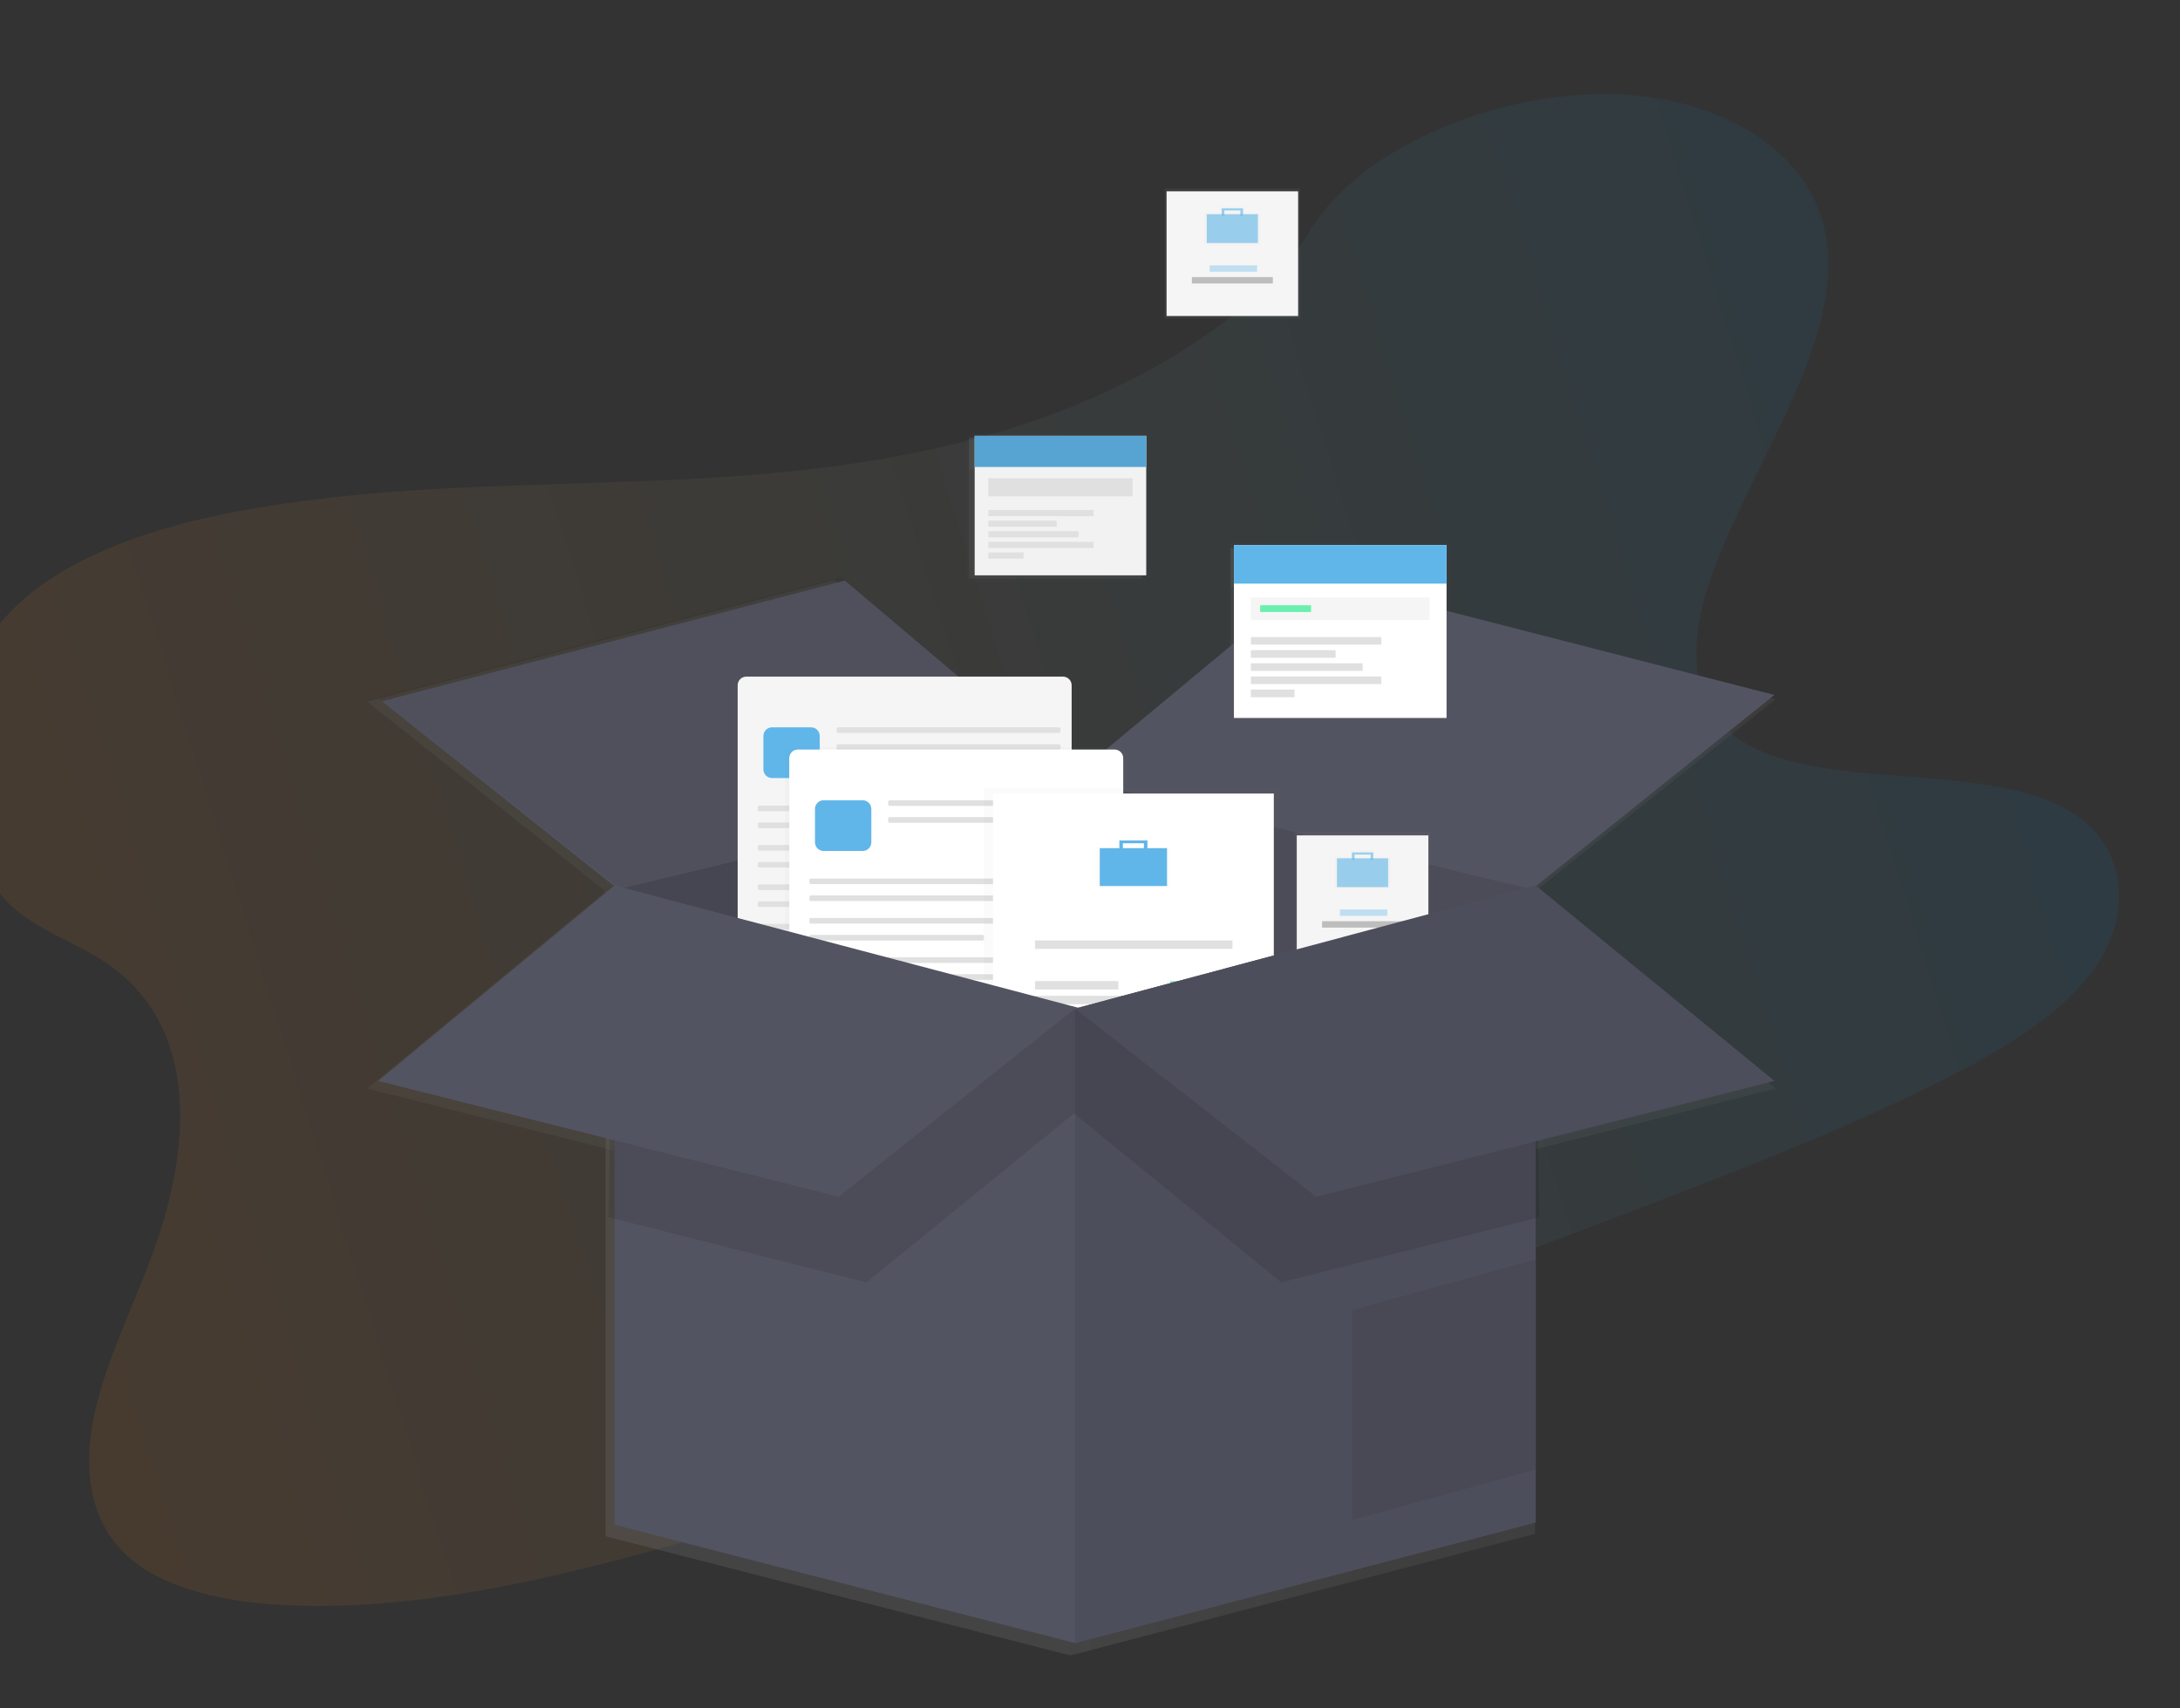 <svg xmlns="http://www.w3.org/2000/svg" width="749" height="587" fill="none" viewBox="0 0 749 587"><rect x="0" y="0" width="749" height="587" fill="#333333" stroke="none"/><path fill="url(#paint0_linear)" d="M350.1 146.319C305.694 160.61 259.786 163.947 215.386 165.546C170.985 167.145 126.487 167.262 81.239 175.797C52.13 181.271 20.35 191.805 2.312 211.592C-15.044 230.62 -14.973 252.867 -12.214 272.557C-10.138 287.375 -6.65 302.51 5.579 312.756C14.069 319.861 26.181 324.083 35.747 330.388C69.044 352.325 65.999 394.936 51.67 432.879C44.959 450.651 36.174 468.485 32.386 486.261C28.598 504.036 30.392 522.211 43.444 534.355C56.387 546.396 78.727 550.985 101.441 551.738C147.581 553.27 196.961 540.946 244.468 527.072C349.619 496.356 452.454 457.297 555.002 418.334C592.958 403.916 631.077 389.425 667.042 371.366C687.017 361.339 707.128 349.52 718.729 334.017C733.456 314.334 730.547 290.834 711.94 279.235C680.727 259.788 618.485 274.188 593.095 250.456C579.12 237.392 581.394 216.545 588.24 197.439C602.99 156.426 636.687 113.139 626.146 75.919C618.913 50.367 589.136 32.724 552.618 32.316C514.322 31.878 467.829 50.05 450.039 79.409C431.746 109.589 389.323 133.701 350.1 146.319Z" opacity=".1"/><g clip-path="url(#clip0)"><g opacity=".7"><path fill="url(#paint1_linear)" d="M527.336 306.325L367.724 267.866V568.868L527.336 527.065V306.325Z" opacity=".7"/><g opacity=".1"><path fill="url(#paint2_linear)" d="M527.336 306.325L367.724 267.866V568.868L527.336 527.065V306.325Z" opacity=".1"/></g><path fill="url(#paint3_linear)" d="M208.105 306.325L367.724 267.866V568.868L208.105 527.896V306.325Z" opacity=".7"/><g opacity=".17"><path fill="url(#paint4_linear)" d="M208.105 306.325L367.724 267.866V568.868L208.105 527.896V306.325Z" opacity=".17"/></g><path fill="url(#paint5_linear)" d="M367.724 267.866L450.453 199.305L610.065 240.277L527.336 306.325L367.724 267.866Z" opacity=".7"/><path fill="url(#paint6_linear)" d="M126.213 241.108L208.105 306.325L367.724 267.866L286.662 199.305L126.213 241.108Z" opacity=".7"/><g opacity=".05"><path fill="url(#paint7_linear)" d="M126.213 241.108L208.105 306.325L367.724 267.866L286.662 199.305L126.213 241.108Z" opacity=".05"/></g><g opacity=".5"><path fill="url(#paint8_linear)" d="M364.843 233.074H252.305C250.666 233.074 249.338 234.403 249.338 236.042V339.474C249.338 341.113 250.666 342.442 252.305 342.442H364.843C366.481 342.442 367.81 341.113 367.81 339.474V236.042C367.81 234.403 366.481 233.074 364.843 233.074Z" opacity=".5"/></g><path fill="url(#paint9_linear)" d="M363.558 233.919H253.748C252.11 233.919 250.782 235.247 250.782 236.887V337.667C250.782 339.306 252.11 340.635 253.748 340.635H363.558C365.196 340.635 366.524 339.306 366.524 337.667V236.887C366.524 235.247 365.196 233.919 363.558 233.919Z" opacity=".7"/><path fill="url(#paint10_linear)" d="M276.253 251.496H262.667C261.029 251.496 259.701 252.825 259.701 254.464V266.105C259.701 267.744 261.029 269.073 262.667 269.073H276.253C277.892 269.073 279.22 267.744 279.22 266.105V254.464C279.22 252.825 277.892 251.496 276.253 251.496Z" opacity=".7"/><path fill="url(#paint11_linear)" d="M362.14 251.496H285.601C285.309 251.496 285.073 251.732 285.073 252.023V252.92C285.073 253.212 285.309 253.448 285.601 253.448H362.14C362.432 253.448 362.668 253.212 362.668 252.92V252.023C362.668 251.732 362.432 251.496 362.14 251.496Z" opacity=".7"/><path fill="url(#paint12_linear)" d="M362.14 257.353H285.601C285.309 257.353 285.073 257.589 285.073 257.88V258.777C285.073 259.069 285.309 259.305 285.601 259.305H362.14C362.432 259.305 362.668 259.069 362.668 258.777V257.88C362.668 257.589 362.432 257.353 362.14 257.353Z" opacity=".7"/><path fill="url(#paint13_linear)" d="M362.14 278.623H258.277C257.986 278.623 257.75 278.86 257.75 279.151V280.048C257.75 280.339 257.986 280.576 258.277 280.576H362.14C362.432 280.576 362.668 280.339 362.668 280.048V279.151C362.668 278.86 362.432 278.623 362.14 278.623Z" opacity=".7"/><path fill="url(#paint14_linear)" d="M362.14 284.48H258.277C257.986 284.48 257.75 284.716 257.75 285.008V285.905C257.75 286.196 257.986 286.432 258.277 286.432H362.14C362.432 286.432 362.668 286.196 362.668 285.905V285.008C362.668 284.716 362.432 284.48 362.14 284.48Z" opacity=".7"/><path fill="url(#paint15_linear)" d="M362.14 292.289H258.277C257.986 292.289 257.75 292.526 257.75 292.817V293.714C257.75 294.005 257.986 294.242 258.277 294.242H362.14C362.432 294.242 362.668 294.005 362.668 293.714V292.817C362.668 292.526 362.432 292.289 362.14 292.289Z" opacity=".7"/><path fill="url(#paint16_linear)" d="M317.73 298.153H258.277C257.986 298.153 257.75 298.389 257.75 298.68V299.577C257.75 299.869 257.986 300.105 258.277 300.105H317.73C318.021 300.105 318.257 299.869 318.257 299.577V298.68C318.257 298.389 318.021 298.153 317.73 298.153Z" opacity=".7"/><path fill="url(#paint17_linear)" d="M362.14 305.942H258.277C257.986 305.942 257.75 306.178 257.75 306.47V307.367C257.75 307.658 257.986 307.894 258.277 307.894H362.14C362.432 307.894 362.668 307.658 362.668 307.367V306.47C362.668 306.178 362.432 305.942 362.14 305.942Z" opacity=".7"/><path fill="url(#paint18_linear)" d="M362.14 311.799H258.277C257.986 311.799 257.75 312.035 257.75 312.327V313.224C257.75 313.515 257.986 313.751 258.277 313.751H362.14C362.432 313.751 362.668 313.515 362.668 313.224V312.327C362.668 312.035 362.432 311.799 362.14 311.799Z" opacity=".7"/><path fill="url(#paint19_linear)" d="M362.14 319.615H258.277C257.986 319.615 257.75 319.851 257.75 320.142V321.039C257.75 321.331 257.986 321.567 258.277 321.567H362.14C362.432 321.567 362.668 321.331 362.668 321.039V320.142C362.668 319.851 362.432 319.615 362.14 319.615Z" opacity=".7"/><path fill="url(#paint20_linear)" d="M317.73 325.472H258.277C257.986 325.472 257.75 325.708 257.75 325.999V326.896C257.75 327.188 257.986 327.424 258.277 327.424H317.73C318.021 327.424 318.257 327.188 318.257 326.896V325.999C318.257 325.708 318.021 325.472 317.73 325.472Z" opacity=".7"/><g opacity=".5"><path fill="url(#paint21_linear)" d="M382.721 258.342H270.182C268.544 258.342 267.216 259.671 267.216 261.31V364.742C267.216 366.381 268.544 367.71 270.182 367.71H382.721C384.359 367.71 385.687 366.381 385.687 364.742V261.31C385.687 259.671 384.359 258.342 382.721 258.342Z" opacity=".5"/></g><path fill="url(#paint22_linear)" d="M381.435 259.193H271.626C269.987 259.193 268.659 260.522 268.659 262.161V362.941C268.659 364.58 269.987 365.909 271.626 365.909H381.435C383.074 365.909 384.402 364.58 384.402 362.941V262.161C384.402 260.522 383.074 259.193 381.435 259.193Z" opacity=".7"/><path fill="url(#paint23_linear)" d="M294.131 276.77H280.545C278.906 276.77 277.578 278.099 277.578 279.738V291.379C277.578 293.018 278.906 294.347 280.545 294.347H294.131C295.769 294.347 297.097 293.018 297.097 291.379V279.738C297.097 278.099 295.769 276.77 294.131 276.77Z" opacity=".7"/><path fill="url(#paint24_linear)" d="M380.025 276.77H303.485C303.194 276.77 302.957 277.006 302.957 277.298V278.195C302.957 278.486 303.194 278.722 303.485 278.722H380.025C380.316 278.722 380.552 278.486 380.552 278.195V277.298C380.552 277.006 380.316 276.77 380.025 276.77Z" opacity=".7"/><path fill="url(#paint25_linear)" d="M380.025 282.627H303.485C303.194 282.627 302.957 282.863 302.957 283.154V284.051C302.957 284.343 303.194 284.579 303.485 284.579H380.025C380.316 284.579 380.552 284.343 380.552 284.051V283.154C380.552 282.863 380.316 282.627 380.025 282.627Z" opacity=".7"/><path fill="url(#paint26_linear)" d="M380.018 303.891H276.154C275.863 303.891 275.627 304.127 275.627 304.419V305.316C275.627 305.607 275.863 305.843 276.154 305.843H380.018C380.309 305.843 380.545 305.607 380.545 305.316V304.419C380.545 304.127 380.309 303.891 380.018 303.891Z" opacity=".7"/><path fill="url(#paint27_linear)" d="M380.018 309.754H276.154C275.863 309.754 275.627 309.991 275.627 310.282V311.179C275.627 311.47 275.863 311.707 276.154 311.707H380.018C380.309 311.707 380.545 311.47 380.545 311.179V310.282C380.545 309.991 380.309 309.754 380.018 309.754Z" opacity=".7"/><path fill="url(#paint28_linear)" d="M380.018 317.564H276.154C275.863 317.564 275.627 317.8 275.627 318.091V318.988C275.627 319.28 275.863 319.516 276.154 319.516H380.018C380.309 319.516 380.545 319.28 380.545 318.988V318.091C380.545 317.8 380.309 317.564 380.018 317.564Z" opacity=".7"/><path fill="url(#paint29_linear)" d="M335.608 323.42H276.154C275.863 323.42 275.627 323.657 275.627 323.948V324.845C275.627 325.136 275.863 325.373 276.154 325.373H335.608C335.899 325.373 336.135 325.136 336.135 324.845V323.948C336.135 323.657 335.899 323.42 335.608 323.42Z" opacity=".7"/><path fill="url(#paint30_linear)" d="M380.018 331.216H276.154C275.863 331.216 275.627 331.453 275.627 331.744V332.641C275.627 332.932 275.863 333.169 276.154 333.169H380.018C380.309 333.169 380.545 332.932 380.545 332.641V331.744C380.545 331.453 380.309 331.216 380.018 331.216Z" opacity=".7"/><path fill="url(#paint31_linear)" d="M380.018 337.073H276.154C275.863 337.073 275.627 337.309 275.627 337.601V338.498C275.627 338.789 275.863 339.026 276.154 339.026H380.018C380.309 339.026 380.545 338.789 380.545 338.498V337.601C380.545 337.309 380.309 337.073 380.018 337.073Z" opacity=".7"/><path fill="url(#paint32_linear)" d="M380.018 344.889H276.154C275.863 344.889 275.627 345.125 275.627 345.417V346.314C275.627 346.605 275.863 346.841 276.154 346.841H380.018C380.309 346.841 380.545 346.605 380.545 346.314V345.417C380.545 345.125 380.309 344.889 380.018 344.889Z" opacity=".7"/><path fill="url(#paint33_linear)" d="M335.608 350.746H276.154C275.863 350.746 275.627 350.982 275.627 351.273V352.171C275.627 352.462 275.863 352.698 276.154 352.698H335.608C335.899 352.698 336.135 352.462 336.135 352.171V351.273C336.135 350.982 335.899 350.746 335.608 350.746Z" opacity=".7"/><g opacity=".5"><path fill="url(#paint34_linear)" d="M438.759 272.496H336.109V393.169H438.759V272.496Z" opacity=".5"/></g><path fill="url(#paint35_linear)" d="M436.577 274.442H339.266V390.504H436.577V274.442Z" opacity=".7"/><g opacity=".5"><path fill="url(#paint36_linear)" d="M393.222 292.896V289.981H382.642V292.896H375.199V307.215H400.644V292.896H393.222ZM383.96 291.03H391.87V292.883H383.96V291.03Z" opacity=".5"/></g><path fill="url(#paint37_linear)" d="M399.57 293.378H376.274V306.49H399.57V293.378Z" opacity=".7"/><path fill="url(#paint38_linear)" d="M383.07 290.706V294.11H384.283V291.683H391.561V294.11H392.773V290.706H383.07Z" opacity=".7"/><path fill="url(#paint39_linear)" d="M422.259 325.359H353.828V328.275H422.259V325.359Z" opacity=".7"/><path fill="url(#paint40_linear)" d="M422.259 344.539H353.828V347.455H422.259V344.539Z" opacity=".7"/><path fill="url(#paint41_linear)" d="M422.259 349.638H353.828V352.553H422.259V349.638Z" opacity=".7"/><path fill="url(#paint42_linear)" d="M382.707 339.441H353.828V342.356H382.707V339.441Z" opacity=".7"/><g opacity=".6"><path fill="url(#paint43_linear)" d="M422.259 339.441H400.664V342.356H422.259V339.441Z" opacity=".6"/></g><path fill="url(#paint44_linear)" d="M399.445 361.536H377.849V364.452H399.445V361.536Z" opacity=".7"/><path fill="url(#paint45_linear)" d="M208.105 306.325V527.896L367.724 568.868V348.972L208.105 306.325Z" opacity=".7"/><path fill="url(#paint46_linear)" d="M527.336 527.065L367.724 568.868V348.972L527.336 306.325V527.065Z" opacity=".7"/><g opacity=".07"><path fill="url(#paint47_linear)" d="M527.336 527.065L367.724 568.868V348.972L527.336 306.325V527.065Z" opacity=".07"/></g><g opacity=".07"><path fill="url(#paint48_linear)" d="M463.822 453.485V526.228L527.336 508.67V435.928L463.822 453.485Z" opacity=".07"/></g><path fill="url(#paint49_linear)" d="M490.876 287.844H443.802V333.096H490.876V287.844Z" opacity=".7"/><path fill="url(#paint50_linear)" d="M490.137 288.952H444.54V332.173H490.137V288.952Z" opacity=".7"/><g opacity=".5"><path fill="url(#paint51_linear)" d="M471.37 296.53V294.327H463.308V296.543H457.658V307.439H477.019V296.53H471.37ZM464.316 295.119H470.368V296.53H464.316V295.119Z" opacity=".5"/></g><g opacity=".6"><path fill="url(#paint52_linear)" d="M476.195 296.9H458.476V306.872H476.195V296.9Z" opacity=".6"/></g><g opacity=".6"><path fill="url(#paint53_linear)" d="M463.644 294.862V297.454H464.573V295.607H470.111V297.454H471.034V294.862H463.644Z" opacity=".6"/></g><g opacity=".6"><path fill="url(#paint54_linear)" d="M475.918 314.629H459.491V316.845H475.918V314.629Z" opacity=".6"/></g><path fill="url(#paint55_linear)" d="M481.37 318.691H453.308V320.908H481.37V318.691Z" opacity=".7"/><g opacity=".5"><path fill="url(#paint56_linear)" d="M393.195 149.515H332.206V199.641H393.195V149.515Z" opacity=".5"/></g><path fill="url(#paint57_linear)" d="M392.371 150.464H332.918V198.81H392.371V150.464Z" opacity=".7"/><path fill="url(#paint58_linear)" d="M392.371 150.464H332.918V161.248H392.371V150.464Z" opacity=".7"/><g opacity=".1"><path fill="url(#paint59_linear)" d="M392.371 150.464H332.918V161.248H392.371V150.464Z" opacity=".1"/></g><path fill="url(#paint60_linear)" d="M387.638 165.16H337.658V171.439H387.638V165.16Z" opacity=".7"/><path fill="url(#paint61_linear)" d="M374.138 176.181H337.658V178.311H374.138V176.181Z" opacity=".7"/><path fill="url(#paint62_linear)" d="M361.343 179.855H337.658V181.985H361.343V179.855Z" opacity=".7"/><path fill="url(#paint63_linear)" d="M368.924 183.528H337.658V185.659H368.924V183.528Z" opacity=".7"/><path fill="url(#paint64_linear)" d="M374.138 187.195H337.658V189.326H374.138V187.195Z" opacity=".7"/><path fill="url(#paint65_linear)" d="M349.853 190.869H337.658V193H349.853V190.869Z" opacity=".7"/><g opacity=".5"><path fill="url(#paint66_linear)" d="M497.474 187.156H421.877V249.28H497.474V187.156Z" opacity=".5"/></g><path fill="url(#paint67_linear)" d="M496.452 188.33H422.76V248.251H496.452V188.33Z" opacity=".7"/><path fill="url(#paint68_linear)" d="M496.452 188.33H422.76V201.693H496.452V188.33Z" opacity=".7"/><path fill="url(#paint69_linear)" d="M490.572 206.54H428.627V214.323H490.572V206.54Z" opacity=".7"/><path fill="url(#paint70_linear)" d="M473.842 220.2H428.627V222.845H473.842V220.2Z" opacity=".7"/><path fill="url(#paint71_linear)" d="M457.988 224.751H428.627V227.395H457.988V224.751Z" opacity=".7"/><path fill="url(#paint72_linear)" d="M467.382 229.308H428.627V231.953H467.382V229.308Z" opacity=".7"/><path fill="url(#paint73_linear)" d="M473.842 233.859H428.627V236.504H473.842V233.859Z" opacity=".7"/><path fill="url(#paint74_linear)" d="M443.749 238.41H428.627V241.055H443.749V238.41Z" opacity=".7"/><path fill="url(#paint75_linear)" d="M449.471 209.185H431.857V211.533H449.471V209.185Z" opacity=".7"/><g opacity=".1"><path fill="url(#paint76_linear)" d="M206.022 421.292L295.436 443.869L367.302 385.34V349.387L207.69 309.253L206.022 421.292Z" opacity=".1"/></g><g opacity=".1"><path fill="url(#paint77_linear)" d="M528.588 421.292L439.168 443.869L367.302 385.34V349.387L526.914 309.253L528.588 421.292Z" opacity=".1"/></g><path fill="url(#paint78_linear)" d="M208.105 306.325L126.213 374.055L285.825 414.189L367.724 348.972L208.105 306.325Z" opacity=".7"/><path fill="url(#paint79_linear)" d="M527.336 306.325L610.065 374.055L451.291 414.189L367.724 348.972L527.336 306.325Z" opacity=".7"/><g opacity=".07"><path fill="url(#paint80_linear)" d="M527.336 306.325L610.065 374.055L451.291 414.189L367.724 348.972L527.336 306.325Z" opacity=".07"/></g></g><path fill="#535461" d="M527.626 304.293L369.378 266.158V564.588L527.626 523.141V304.293Z"/><path fill="#000" d="M527.626 304.293L369.378 266.158V564.588L527.626 523.141V304.293Z" opacity=".1"/><path fill="#535461" d="M211.138 304.293L369.378 266.158V564.588L211.138 523.965V304.293Z"/><path fill="#000" d="M211.138 302.974L369.378 264.839V564.587L211.138 523.965V302.974Z" opacity=".17"/><path fill="#535461" d="M368.06 267.477L451.403 198.184L609.65 238.806L526.308 305.612L368.06 267.477Z"/><path fill="#535461" d="M131.262 240.949L212.456 305.612L370.697 267.477L290.334 199.503L131.262 240.949Z"/><path fill="#000" d="M129.944 239.63L213.115 305.612L371.356 267.477L289.015 198.184L129.944 239.63Z" opacity=".05"/><g opacity=".5"><path fill="url(#paint81_linear)" d="M366.498 231.663H254.974C253.336 231.663 252.008 232.992 252.008 234.631V337.126C252.008 338.765 253.336 340.094 254.974 340.094H366.498C368.136 340.094 369.464 338.765 369.464 337.126V234.631C369.464 232.992 368.136 231.663 366.498 231.663Z" opacity=".5"/></g><path fill="#F5F5F5" d="M365.225 232.507H256.411C254.773 232.507 253.445 233.836 253.445 235.475V335.339C253.445 336.978 254.773 338.307 256.411 338.307H365.225C366.864 338.307 368.192 336.978 368.192 335.339V235.475C368.192 233.836 366.864 232.507 365.225 232.507Z"/><path fill="#60B6E9" d="M278.673 249.933H265.251C263.613 249.933 262.285 251.261 262.285 252.901V264.39C262.285 266.029 263.613 267.358 265.251 267.358H278.673C280.311 267.358 281.639 266.029 281.639 264.39V252.901C281.639 251.261 280.311 249.933 278.673 249.933Z"/><path fill="#E0E0E0" d="M363.848 249.933H287.974C287.683 249.933 287.446 250.169 287.446 250.46V251.344C287.446 251.635 287.683 251.872 287.974 251.872H363.848C364.139 251.872 364.375 251.635 364.375 251.344V250.46C364.375 250.169 364.139 249.933 363.848 249.933Z"/><path fill="#E0E0E0" d="M363.848 255.737H287.974C287.683 255.737 287.446 255.973 287.446 256.264V257.148C287.446 257.439 287.683 257.676 287.974 257.676H363.848C364.139 257.676 364.375 257.439 364.375 257.148V256.264C364.375 255.973 364.139 255.737 363.848 255.737Z"/><path fill="#E0E0E0" d="M363.848 276.823H260.881C260.589 276.823 260.353 277.059 260.353 277.35V278.234C260.353 278.526 260.589 278.762 260.881 278.762H363.848C364.139 278.762 364.375 278.526 364.375 278.234V277.35C364.375 277.059 364.139 276.823 363.848 276.823Z"/><path fill="#E0E0E0" d="M363.848 282.633H260.881C260.589 282.633 260.353 282.87 260.353 283.161V284.045C260.353 284.336 260.589 284.573 260.881 284.573H363.848C364.139 284.573 364.375 284.336 364.375 284.045V283.161C364.375 282.87 364.139 282.633 363.848 282.633Z"/><path fill="#E0E0E0" d="M363.848 290.377H260.881C260.589 290.377 260.353 290.613 260.353 290.904V291.788C260.353 292.079 260.589 292.316 260.881 292.316H363.848C364.139 292.316 364.375 292.079 364.375 291.788V290.904C364.375 290.613 364.139 290.377 363.848 290.377Z"/><path fill="#E0E0E0" d="M319.82 296.187H260.881C260.589 296.187 260.353 296.423 260.353 296.715V297.599C260.353 297.89 260.589 298.126 260.881 298.126H319.82C320.111 298.126 320.347 297.89 320.347 297.599V296.715C320.347 296.423 320.111 296.187 319.82 296.187Z"/><path fill="#E0E0E0" d="M363.848 303.911H260.881C260.589 303.911 260.353 304.147 260.353 304.438V305.322C260.353 305.614 260.589 305.85 260.881 305.85H363.848C364.139 305.85 364.375 305.614 364.375 305.322V304.438C364.375 304.147 364.139 303.911 363.848 303.911Z"/><path fill="#E0E0E0" d="M363.848 309.721H260.881C260.589 309.721 260.353 309.958 260.353 310.249V311.133C260.353 311.424 260.589 311.661 260.881 311.661H363.848C364.139 311.661 364.375 311.424 364.375 311.133V310.249C364.375 309.958 364.139 309.721 363.848 309.721Z"/><path fill="#E0E0E0" d="M363.848 317.465H260.881C260.589 317.465 260.353 317.701 260.353 317.992V318.876C260.353 319.167 260.589 319.404 260.881 319.404H363.848C364.139 319.404 364.375 319.167 364.375 318.876V317.992C364.375 317.701 364.139 317.465 363.848 317.465Z"/><path fill="#E0E0E0" d="M319.82 323.275H260.881C260.589 323.275 260.353 323.512 260.353 323.803V324.687C260.353 324.978 260.589 325.214 260.881 325.214H319.82C320.111 325.214 320.347 324.978 320.347 324.687V323.803C320.347 323.512 320.111 323.275 319.82 323.275Z"/><g opacity=".5"><path fill="url(#paint82_linear)" d="M384.224 256.719H272.7C271.062 256.719 269.734 258.048 269.734 259.687V362.183C269.734 363.822 271.062 365.151 272.7 365.151H384.224C385.862 365.151 387.19 363.822 387.19 362.183V259.687C387.19 258.048 385.862 256.719 384.224 256.719Z" opacity=".5"/></g><path fill="#fff" d="M382.951 257.564H274.137C272.499 257.564 271.171 258.892 271.171 260.532V360.395C271.171 362.034 272.499 363.363 274.137 363.363H382.951C384.59 363.363 385.918 362.034 385.918 360.395V260.532C385.918 258.892 384.59 257.564 382.951 257.564Z"/><path fill="#60B6E9" d="M296.398 274.989H282.977C281.339 274.989 280.011 276.318 280.011 277.957V289.447C280.011 291.086 281.339 292.415 282.977 292.415H296.398C298.037 292.415 299.365 291.086 299.365 289.447V277.957C299.365 276.318 298.037 274.989 296.398 274.989Z"/><path fill="#E0E0E0" d="M381.574 274.989H305.7C305.408 274.989 305.172 275.225 305.172 275.517V276.401C305.172 276.692 305.408 276.928 305.7 276.928H381.574C381.865 276.928 382.101 276.692 382.101 276.401V275.517C382.101 275.225 381.865 274.989 381.574 274.989Z"/><path fill="#E0E0E0" d="M381.574 280.793H305.7C305.408 280.793 305.172 281.029 305.172 281.321V282.205C305.172 282.496 305.408 282.732 305.7 282.732H381.574C381.865 282.732 382.101 282.496 382.101 282.205V281.321C382.101 281.029 381.865 280.793 381.574 280.793Z"/><path fill="#E0E0E0" d="M381.574 301.879H278.607C278.315 301.879 278.079 302.115 278.079 302.407V303.291C278.079 303.582 278.315 303.818 278.607 303.818H381.574C381.865 303.818 382.101 303.582 382.101 303.291V302.407C382.101 302.115 381.865 301.879 381.574 301.879Z"/><path fill="#E0E0E0" d="M381.574 307.69H278.607C278.315 307.69 278.079 307.926 278.079 308.218V309.101C278.079 309.393 278.315 309.629 278.607 309.629H381.574C381.865 309.629 382.101 309.393 382.101 309.101V308.218C382.101 307.926 381.865 307.69 381.574 307.69Z"/><path fill="#E0E0E0" d="M381.574 315.433H278.607C278.315 315.433 278.079 315.669 278.079 315.961V316.845C278.079 317.136 278.315 317.372 278.607 317.372H381.574C381.865 317.372 382.101 317.136 382.101 316.845V315.961C382.101 315.669 381.865 315.433 381.574 315.433Z"/><path fill="#E0E0E0" d="M337.546 321.244H278.607C278.315 321.244 278.079 321.48 278.079 321.772V322.655C278.079 322.947 278.315 323.183 278.607 323.183H337.546C337.837 323.183 338.073 322.947 338.073 322.655V321.772C338.073 321.48 337.837 321.244 337.546 321.244Z"/><path fill="#E0E0E0" d="M381.574 328.967H278.607C278.315 328.967 278.079 329.204 278.079 329.495V330.379C278.079 330.67 278.315 330.906 278.607 330.906H381.574C381.865 330.906 382.101 330.67 382.101 330.379V329.495C382.101 329.204 381.865 328.967 381.574 328.967Z"/><path fill="#E0E0E0" d="M381.574 334.778H278.607C278.315 334.778 278.079 335.014 278.079 335.306V336.189C278.079 336.481 278.315 336.717 278.607 336.717H381.574C381.865 336.717 382.101 336.481 382.101 336.189V335.306C382.101 335.014 381.865 334.778 381.574 334.778Z"/><path fill="#E0E0E0" d="M381.574 342.521H278.607C278.315 342.521 278.079 342.757 278.079 343.049V343.933C278.079 344.224 278.315 344.46 278.607 344.46H381.574C381.865 344.46 382.101 344.224 382.101 343.933V343.049C382.101 342.757 381.865 342.521 381.574 342.521Z"/><path fill="#E0E0E0" d="M337.546 348.332H278.607C278.315 348.332 278.079 348.568 278.079 348.86V349.743C278.079 350.035 278.315 350.271 278.607 350.271H337.546C337.837 350.271 338.073 350.035 338.073 349.743V348.86C338.073 348.568 337.837 348.332 337.546 348.332Z"/><g opacity=".5"><path fill="url(#paint83_linear)" d="M439.814 270.755H338.04V390.392H439.814V270.755Z" opacity=".5"/></g><path fill="#fff" d="M437.652 272.681H341.171V387.747H437.652V272.681Z"/><g opacity=".5"><path fill="url(#paint84_linear)" d="M394.665 290.977V288.081H384.151V290.977H376.794V305.177H402.022V290.977H394.665ZM385.437 289.137H393.347V290.977H385.437V289.137Z" opacity=".5"/></g><path fill="#60B6E9" d="M400.961 291.458H377.862V304.458H400.961V291.458Z"/><path fill="#60B6E9" d="M384.599 288.807V292.177H385.799V289.77H393.017V292.177H394.224V288.807H384.599Z"/><path fill="#E0E0E0" d="M423.453 323.163H355.608V326.052H423.453V323.163Z"/><path fill="#E0E0E0" d="M423.453 342.178H355.608V345.067H423.453V342.178Z"/><path fill="#E0E0E0" d="M423.453 347.237H355.608V350.126H423.453V347.237Z"/><path fill="#E0E0E0" d="M384.237 337.126H355.608V340.015H384.237V337.126Z"/><path fill="#3AD29F" d="M423.453 337.126H402.042V340.015H423.453V337.126Z" opacity=".6"/><path fill="#60B6E9" d="M400.835 359.03H379.425V361.919H400.835V359.03Z"/><path fill="#535461" d="M211.138 304.293V523.965L369.378 564.588L371.514 346.571L211.138 304.293Z"/><path fill="#535461" d="M527.626 523.141L369.378 564.588V346.571L527.626 304.293V523.141Z"/><path fill="#000" d="M527.626 523.141L369.378 564.588V346.571L527.626 304.293V523.141Z" opacity=".07"/><path fill="#000" d="M464.659 450.194V522.31L527.626 504.904V432.781L464.659 450.194Z" opacity=".07"/><path fill="url(#paint85_linear)" d="M491.482 285.971H444.811V330.834H491.482V285.971Z"/><path fill="#F5F5F5" d="M490.75 287.066H445.542V329.917H490.75V287.066Z"/><g opacity=".5"><path fill="url(#paint86_linear)" d="M472.148 294.578V292.349H464.152V294.552H458.555V305.355H477.744V294.578H472.148ZM465.154 293.18H471.152V294.578H465.154V293.18Z" opacity=".5"/></g><path fill="#60B6E9" d="M476.927 294.941H459.359V304.827H476.927V294.941Z" opacity=".6"/><path fill="#60B6E9" d="M464.488 292.929V295.495H465.404V293.661H470.895V295.495H471.805V292.929H464.488Z" opacity=".6"/><g opacity=".6"><path fill="#60B6E9" d="M476.657 312.525H460.368V314.721H476.657V312.525Z" opacity=".6"/></g><path fill="#BDBDBD" d="M482.055 316.554H454.237V318.751H482.055V316.554Z"/><path fill="url(#paint87_linear)" d="M446.742 64.637H400.071V109.5H446.742V64.637Z"/><path fill="#F5F5F5" d="M446.01 65.737H400.802V108.589H446.01V65.737Z"/><g opacity=".5"><path fill="url(#paint88_linear)" d="M427.408 73.244V71.047H419.412V73.244H413.815V84.047H433.004V73.244H427.408ZM420.414 71.846H426.412V73.244H420.414V71.846Z" opacity=".5"/></g><path fill="#60B6E9" d="M432.187 73.607H414.619V83.493H432.187V73.607Z" opacity=".6"/><path fill="#60B6E9" d="M419.748 71.595V74.161H420.664V72.327H426.155V74.161H427.065V71.595H419.748Z" opacity=".6"/><g opacity=".6"><path fill="#60B6E9" d="M431.917 91.19H415.628V93.387H431.917V91.19Z" opacity=".6"/></g><path fill="#BDBDBD" d="M437.316 95.22H409.497V97.417H437.316V95.22Z"/><g opacity=".5"><path fill="url(#paint89_linear)" d="M394.639 148.823H334.171V198.52H394.639V148.823Z" opacity=".5"/></g><path fill="#F2F2F2" d="M393.822 149.766H334.876V197.696H393.822V149.766Z"/><path fill="#60B6E9" d="M393.822 149.766H334.876V160.457H393.822V149.766Z"/><path fill="#000" d="M393.822 149.766H334.876V160.457H393.822V149.766Z" opacity=".1"/><path fill="#E0E0E0" d="M389.128 164.335H339.576V170.561H389.128V164.335Z"/><path fill="#E0E0E0" d="M375.74 175.258H339.576V177.375H375.74V175.258Z"/><path fill="#E0E0E0" d="M363.057 178.898H339.576V181.015H363.057V178.898Z"/><path fill="#E0E0E0" d="M370.572 182.539H339.576V184.656H370.572V182.539Z"/><path fill="#E0E0E0" d="M375.74 186.186H339.576V188.304H375.74V186.186Z"/><path fill="#E0E0E0" d="M351.672 189.827H339.576V191.944H351.672V189.827Z"/><g opacity=".5"><path fill="url(#paint90_linear)" d="M498.021 186.14H423.07V247.736H498.021V186.14Z" opacity=".5"/></g><path fill="#fff" d="M497.006 187.301H423.947V246.714H497.006V187.301Z"/><path fill="#60B6E9" d="M497.006 187.301H423.947V200.552H497.006V187.301Z"/><path fill="#F5F5F5" d="M491.185 205.36H429.768V213.077H491.185V205.36Z"/><path fill="#E0E0E0" d="M474.593 218.9H429.768V221.519H474.593V218.9Z"/><path fill="#E0E0E0" d="M458.878 223.418H429.768V226.037H458.878V223.418Z"/><path fill="#E0E0E0" d="M468.186 227.93H429.768V230.548H468.186V227.93Z"/><path fill="#E0E0E0" d="M474.593 232.448H429.768V235.066H474.593V232.448Z"/><path fill="#E0E0E0" d="M444.758 236.959H429.768V239.578H444.758V236.959Z"/><path fill="#69F0AE" d="M450.434 207.978H432.971V210.306H450.434V207.978Z"/><path fill="#000" d="M209.068 418.278L297.717 440.657L368.97 382.629V346.986L210.722 307.195L209.068 418.278Z" opacity=".1"/><path fill="#000" d="M528.872 418.278L440.223 440.657L368.97 382.629V346.986L527.217 307.195L528.872 418.278Z" opacity=".1"/><path fill="#535461" d="M211.137 304.293L129.944 371.436L288.185 411.227L369.378 346.571L211.137 304.293Z"/><path fill="#535461" d="M527.626 304.293L609.65 371.436L452.233 411.227L369.378 346.571L527.626 304.293Z"/><path fill="#000" d="M527.626 304.293L609.65 371.436L452.233 411.227L369.378 346.571L527.626 304.293Z" opacity=".07"/></g><defs><linearGradient id="paint0_linear" x1="-3.178" x2="691.245" y1="402.311" y2="184.903" gradientUnits="userSpaceOnUse"><stop stop-color="#FD8112"/><stop offset="1" stop-color="#0085CA"/></linearGradient><linearGradient id="paint1_linear" x1="367.724" x2="527.336" y1="418.37" y2="418.37" gradientUnits="userSpaceOnUse"><stop stop-color="gray" stop-opacity=".25"/><stop offset=".54" stop-color="gray" stop-opacity=".12"/><stop offset="1" stop-color="gray" stop-opacity=".1"/></linearGradient><linearGradient id="paint2_linear" x1="367.724" x2="527.336" y1="418.37" y2="418.37" gradientUnits="userSpaceOnUse"><stop stop-color="gray" stop-opacity=".25"/><stop offset=".54" stop-color="gray" stop-opacity=".12"/><stop offset="1" stop-color="gray" stop-opacity=".1"/></linearGradient><linearGradient id="paint3_linear" x1="20037.5" x2="58687.6" y1="161701" y2="161701" gradientUnits="userSpaceOnUse"><stop stop-color="gray" stop-opacity=".25"/><stop offset=".54" stop-color="gray" stop-opacity=".12"/><stop offset="1" stop-color="gray" stop-opacity=".1"/></linearGradient><linearGradient id="paint4_linear" x1="20037.5" x2="58687.6" y1="161701" y2="161701" gradientUnits="userSpaceOnUse"><stop stop-color="gray" stop-opacity=".25"/><stop offset=".54" stop-color="gray" stop-opacity=".12"/><stop offset="1" stop-color="gray" stop-opacity=".1"/></linearGradient><linearGradient id="paint5_linear" x1="89154.4" x2="178247" y1="30733.1" y2="30733.1" gradientUnits="userSpaceOnUse"><stop stop-color="gray" stop-opacity=".25"/><stop offset=".54" stop-color="gray" stop-opacity=".12"/><stop offset="1" stop-color="gray" stop-opacity=".1"/></linearGradient><linearGradient id="paint6_linear" x1="126.213" x2="88608.6" y1="30733.1" y2="30733.1" gradientUnits="userSpaceOnUse"><stop stop-color="gray" stop-opacity=".25"/><stop offset=".54" stop-color="gray" stop-opacity=".12"/><stop offset="1" stop-color="gray" stop-opacity=".1"/></linearGradient><linearGradient id="paint7_linear" x1="126.213" x2="88608.6" y1="30733.1" y2="30733.1" gradientUnits="userSpaceOnUse"><stop stop-color="gray" stop-opacity=".25"/><stop offset=".54" stop-color="gray" stop-opacity=".12"/><stop offset="1" stop-color="gray" stop-opacity=".1"/></linearGradient><linearGradient id="paint8_linear" x1="33023.3" x2="33023.3" y1="46297.7" y2="28163.4" gradientUnits="userSpaceOnUse"><stop stop-color="gray" stop-opacity=".25"/><stop offset=".54" stop-color="gray" stop-opacity=".12"/><stop offset="1" stop-color="gray" stop-opacity=".1"/></linearGradient><linearGradient id="paint9_linear" x1="22122.6" x2="42444.6" y1="36257.1" y2="36257.1" gradientUnits="userSpaceOnUse"><stop stop-color="gray" stop-opacity=".25"/><stop offset=".54" stop-color="gray" stop-opacity=".12"/><stop offset="1" stop-color="gray" stop-opacity=".1"/></linearGradient><linearGradient id="paint10_linear" x1="4212.28" x2="4790.23" y1="5465.42" y2="5465.42" gradientUnits="userSpaceOnUse"><stop stop-color="gray" stop-opacity=".25"/><stop offset=".54" stop-color="gray" stop-opacity=".12"/><stop offset="1" stop-color="gray" stop-opacity=".1"/></linearGradient><linearGradient id="paint11_linear" x1="18984.6" x2="28118.2" y1="807.487" y2="807.487" gradientUnits="userSpaceOnUse"><stop stop-color="gray" stop-opacity=".25"/><stop offset=".54" stop-color="gray" stop-opacity=".12"/><stop offset="1" stop-color="gray" stop-opacity=".1"/></linearGradient><linearGradient id="paint12_linear" x1="18984.6" x2="28118.2" y1="830.676" y2="830.676" gradientUnits="userSpaceOnUse"><stop stop-color="gray" stop-opacity=".25"/><stop offset=".54" stop-color="gray" stop-opacity=".12"/><stop offset="1" stop-color="gray" stop-opacity=".1"/></linearGradient><linearGradient id="paint13_linear" x1="21193.1" x2="37891.9" y1="914.907" y2="914.907" gradientUnits="userSpaceOnUse"><stop stop-color="gray" stop-opacity=".25"/><stop offset=".54" stop-color="gray" stop-opacity=".12"/><stop offset="1" stop-color="gray" stop-opacity=".1"/></linearGradient><linearGradient id="paint14_linear" x1="21193.1" x2="37891.9" y1="938.1" y2="938.1" gradientUnits="userSpaceOnUse"><stop stop-color="gray" stop-opacity=".25"/><stop offset=".54" stop-color="gray" stop-opacity=".12"/><stop offset="1" stop-color="gray" stop-opacity=".1"/></linearGradient><linearGradient id="paint15_linear" x1="21193.1" x2="37891.9" y1="969.035" y2="969.035" gradientUnits="userSpaceOnUse"><stop stop-color="gray" stop-opacity=".25"/><stop offset=".54" stop-color="gray" stop-opacity=".12"/><stop offset="1" stop-color="gray" stop-opacity=".1"/></linearGradient><linearGradient id="paint16_linear" x1="12331.5" x2="17885.5" y1="992.26" y2="992.26" gradientUnits="userSpaceOnUse"><stop stop-color="gray" stop-opacity=".25"/><stop offset=".54" stop-color="gray" stop-opacity=".12"/><stop offset="1" stop-color="gray" stop-opacity=".1"/></linearGradient><linearGradient id="paint17_linear" x1="21193.1" x2="37891.9" y1="1023.1" y2="1023.1" gradientUnits="userSpaceOnUse"><stop stop-color="gray" stop-opacity=".25"/><stop offset=".54" stop-color="gray" stop-opacity=".12"/><stop offset="1" stop-color="gray" stop-opacity=".1"/></linearGradient><linearGradient id="paint18_linear" x1="21193.1" x2="37891.9" y1="1046.31" y2="1046.31" gradientUnits="userSpaceOnUse"><stop stop-color="gray" stop-opacity=".25"/><stop offset=".54" stop-color="gray" stop-opacity=".12"/><stop offset="1" stop-color="gray" stop-opacity=".1"/></linearGradient><linearGradient id="paint19_linear" x1="21193.1" x2="37891.9" y1="1077.23" y2="1077.23" gradientUnits="userSpaceOnUse"><stop stop-color="gray" stop-opacity=".25"/><stop offset=".54" stop-color="gray" stop-opacity=".12"/><stop offset="1" stop-color="gray" stop-opacity=".1"/></linearGradient><linearGradient id="paint20_linear" x1="12331.5" x2="17885.5" y1="1100.43" y2="1100.43" gradientUnits="userSpaceOnUse"><stop stop-color="gray" stop-opacity=".25"/><stop offset=".54" stop-color="gray" stop-opacity=".12"/><stop offset="1" stop-color="gray" stop-opacity=".1"/></linearGradient><linearGradient id="paint21_linear" x1="36254.1" x2="36254.1" y1="50513.9" y2="32378.6" gradientUnits="userSpaceOnUse"><stop stop-color="gray" stop-opacity=".25"/><stop offset=".54" stop-color="gray" stop-opacity=".12"/><stop offset="1" stop-color="gray" stop-opacity=".1"/></linearGradient><linearGradient id="paint22_linear" x1="25279.4" x2="45601.5" y1="40371.7" y2="40371.7" gradientUnits="userSpaceOnUse"><stop stop-color="gray" stop-opacity=".25"/><stop offset=".54" stop-color="gray" stop-opacity=".12"/><stop offset="1" stop-color="gray" stop-opacity=".1"/></linearGradient><linearGradient id="paint23_linear" x1="4759.51" x2="5337.46" y1="6164.25" y2="6164.25" gradientUnits="userSpaceOnUse"><stop stop-color="gray" stop-opacity=".25"/><stop offset=".54" stop-color="gray" stop-opacity=".12"/><stop offset="1" stop-color="gray" stop-opacity=".1"/></linearGradient><linearGradient id="paint24_linear" x1="21107.6" x2="30241.2" y1="907.573" y2="907.573" gradientUnits="userSpaceOnUse"><stop stop-color="gray" stop-opacity=".25"/><stop offset=".54" stop-color="gray" stop-opacity=".12"/><stop offset="1" stop-color="gray" stop-opacity=".1"/></linearGradient><linearGradient id="paint25_linear" x1="21107.6" x2="30241.2" y1="930.761" y2="930.761" gradientUnits="userSpaceOnUse"><stop stop-color="gray" stop-opacity=".25"/><stop offset=".54" stop-color="gray" stop-opacity=".12"/><stop offset="1" stop-color="gray" stop-opacity=".1"/></linearGradient><linearGradient id="paint26_linear" x1="24056.4" x2="40756.2" y1="1014.97" y2="1014.97" gradientUnits="userSpaceOnUse"><stop stop-color="gray" stop-opacity=".25"/><stop offset=".54" stop-color="gray" stop-opacity=".12"/><stop offset="1" stop-color="gray" stop-opacity=".1"/></linearGradient><linearGradient id="paint27_linear" x1="24056.4" x2="40756.2" y1="1038.19" y2="1038.19" gradientUnits="userSpaceOnUse"><stop stop-color="gray" stop-opacity=".25"/><stop offset=".54" stop-color="gray" stop-opacity=".12"/><stop offset="1" stop-color="gray" stop-opacity=".1"/></linearGradient><linearGradient id="paint28_linear" x1="24056.4" x2="40756.2" y1="1069.12" y2="1069.12" gradientUnits="userSpaceOnUse"><stop stop-color="gray" stop-opacity=".25"/><stop offset=".54" stop-color="gray" stop-opacity=".12"/><stop offset="1" stop-color="gray" stop-opacity=".1"/></linearGradient><linearGradient id="paint29_linear" x1="13990.4" x2="19544.4" y1="1092.33" y2="1092.33" gradientUnits="userSpaceOnUse"><stop stop-color="gray" stop-opacity=".25"/><stop offset=".54" stop-color="gray" stop-opacity=".12"/><stop offset="1" stop-color="gray" stop-opacity=".1"/></linearGradient><linearGradient id="paint30_linear" x1="24056.4" x2="40756.2" y1="1123.19" y2="1123.19" gradientUnits="userSpaceOnUse"><stop stop-color="gray" stop-opacity=".25"/><stop offset=".54" stop-color="gray" stop-opacity=".12"/><stop offset="1" stop-color="gray" stop-opacity=".1"/></linearGradient><linearGradient id="paint31_linear" x1="24056.4" x2="40756.2" y1="1146.37" y2="1146.37" gradientUnits="userSpaceOnUse"><stop stop-color="gray" stop-opacity=".25"/><stop offset=".54" stop-color="gray" stop-opacity=".12"/><stop offset="1" stop-color="gray" stop-opacity=".1"/></linearGradient><linearGradient id="paint32_linear" x1="24056.4" x2="40756.2" y1="1177.32" y2="1177.32" gradientUnits="userSpaceOnUse"><stop stop-color="gray" stop-opacity=".25"/><stop offset=".54" stop-color="gray" stop-opacity=".12"/><stop offset="1" stop-color="gray" stop-opacity=".1"/></linearGradient><linearGradient id="paint33_linear" x1="13990.4" x2="19544.4" y1="1200.52" y2="1200.52" gradientUnits="userSpaceOnUse"><stop stop-color="gray" stop-opacity=".25"/><stop offset=".54" stop-color="gray" stop-opacity=".12"/><stop offset="1" stop-color="gray" stop-opacity=".1"/></linearGradient><linearGradient id="paint34_linear" x1="41013.5" x2="41013.5" y1="60380.7" y2="38302.4" gradientUnits="userSpaceOnUse"><stop stop-color="gray" stop-opacity=".25"/><stop offset=".54" stop-color="gray" stop-opacity=".12"/><stop offset="1" stop-color="gray" stop-opacity=".1"/></linearGradient><linearGradient id="paint35_linear" x1="31790.2" x2="46155.3" y1="47405" y2="47405" gradientUnits="userSpaceOnUse"><stop stop-color="gray" stop-opacity=".25"/><stop offset=".54" stop-color="gray" stop-opacity=".12"/><stop offset="1" stop-color="gray" stop-opacity=".1"/></linearGradient><linearGradient id="paint36_linear" x1="16405.9" x2="16405.9" y1="7796.17" y2="7345.84" gradientUnits="userSpaceOnUse"><stop stop-color="gray" stop-opacity=".25"/><stop offset=".54" stop-color="gray" stop-opacity=".12"/><stop offset="1" stop-color="gray" stop-opacity=".1"/></linearGradient><linearGradient id="paint37_linear" x1="9213.42" x2="10036.7" y1="4971.08" y2="4971.08" gradientUnits="userSpaceOnUse"><stop stop-color="gray" stop-opacity=".25"/><stop offset=".54" stop-color="gray" stop-opacity=".12"/><stop offset="1" stop-color="gray" stop-opacity=".1"/></linearGradient><linearGradient id="paint38_linear" x1="4164.01" x2="4306.85" y1="1466.01" y2="1466.01" gradientUnits="userSpaceOnUse"><stop stop-color="gray" stop-opacity=".25"/><stop offset=".54" stop-color="gray" stop-opacity=".12"/><stop offset="1" stop-color="gray" stop-opacity=".1"/></linearGradient><linearGradient id="paint39_linear" x1="23982.6" x2="31086.4" y1="1484.19" y2="1484.19" gradientUnits="userSpaceOnUse"><stop stop-color="gray" stop-opacity=".25"/><stop offset=".54" stop-color="gray" stop-opacity=".12"/><stop offset="1" stop-color="gray" stop-opacity=".1"/></linearGradient><linearGradient id="paint40_linear" x1="23982.6" x2="31086.4" y1="1588.13" y2="1588.13" gradientUnits="userSpaceOnUse"><stop stop-color="gray" stop-opacity=".25"/><stop offset=".54" stop-color="gray" stop-opacity=".12"/><stop offset="1" stop-color="gray" stop-opacity=".1"/></linearGradient><linearGradient id="paint41_linear" x1="23982.6" x2="31086.4" y1="1615.79" y2="1615.79" gradientUnits="userSpaceOnUse"><stop stop-color="gray" stop-opacity=".25"/><stop offset=".54" stop-color="gray" stop-opacity=".12"/><stop offset="1" stop-color="gray" stop-opacity=".1"/></linearGradient><linearGradient id="paint42_linear" x1="10325.7" x2="11590.9" y1="1560.52" y2="1560.52" gradientUnits="userSpaceOnUse"><stop stop-color="gray" stop-opacity=".25"/><stop offset=".54" stop-color="gray" stop-opacity=".12"/><stop offset="1" stop-color="gray" stop-opacity=".1"/></linearGradient><linearGradient id="paint43_linear" x1="9391.7" x2="10099.2" y1="1560.52" y2="1560.52" gradientUnits="userSpaceOnUse"><stop stop-color="gray" stop-opacity=".25"/><stop offset=".54" stop-color="gray" stop-opacity=".12"/><stop offset="1" stop-color="gray" stop-opacity=".1"/></linearGradient><linearGradient id="paint44_linear" x1="8621.44" x2="9329.12" y1="1680.28" y2="1680.28" gradientUnits="userSpaceOnUse"><stop stop-color="gray" stop-opacity=".25"/><stop offset=".54" stop-color="gray" stop-opacity=".12"/><stop offset="1" stop-color="gray" stop-opacity=".1"/></linearGradient><linearGradient id="paint45_linear" x1="20037.5" x2="58687.6" y1="148767" y2="148767" gradientUnits="userSpaceOnUse"><stop stop-color="gray" stop-opacity=".25"/><stop offset=".54" stop-color="gray" stop-opacity=".12"/><stop offset="1" stop-color="gray" stop-opacity=".1"/></linearGradient><linearGradient id="paint46_linear" x1="58844.8" x2="97491.7" y1="148767" y2="148767" gradientUnits="userSpaceOnUse"><stop stop-color="gray" stop-opacity=".25"/><stop offset=".54" stop-color="gray" stop-opacity=".12"/><stop offset="1" stop-color="gray" stop-opacity=".1"/></linearGradient><linearGradient id="paint47_linear" x1="58844.8" x2="97491.7" y1="148767" y2="148767" gradientUnits="userSpaceOnUse"><stop stop-color="gray" stop-opacity=".25"/><stop offset=".54" stop-color="gray" stop-opacity=".12"/><stop offset="1" stop-color="gray" stop-opacity=".1"/></linearGradient><linearGradient id="paint48_linear" x1="32992.5" x2="39112" y1="57450.4" y2="57450.4" gradientUnits="userSpaceOnUse"><stop stop-color="gray" stop-opacity=".25"/><stop offset=".54" stop-color="gray" stop-opacity=".12"/><stop offset="1" stop-color="gray" stop-opacity=".1"/></linearGradient><linearGradient id="paint49_linear" x1="24803.8" x2="24803.8" y1="18706.8" y2="15602.1" gradientUnits="userSpaceOnUse"><stop stop-color="gray" stop-opacity=".25"/><stop offset=".54" stop-color="gray" stop-opacity=".12"/><stop offset="1" stop-color="gray" stop-opacity=".1"/></linearGradient><linearGradient id="paint50_linear" x1="22463.3" x2="25617.2" y1="16404.7" y2="16404.7" gradientUnits="userSpaceOnUse"><stop stop-color="gray" stop-opacity=".25"/><stop offset=".54" stop-color="gray" stop-opacity=".12"/><stop offset="1" stop-color="gray" stop-opacity=".1"/></linearGradient><linearGradient id="paint51_linear" x1="14987.7" x2="14987.7" y1="6009.32" y2="5748.52" gradientUnits="userSpaceOnUse"><stop stop-color="gray" stop-opacity=".25"/><stop offset=".54" stop-color="gray" stop-opacity=".12"/><stop offset="1" stop-color="gray" stop-opacity=".1"/></linearGradient><linearGradient id="paint52_linear" x1="9389.7" x2="9866.17" y1="3884.11" y2="3884.11" gradientUnits="userSpaceOnUse"><stop stop-color="gray" stop-opacity=".25"/><stop offset=".54" stop-color="gray" stop-opacity=".12"/><stop offset="1" stop-color="gray" stop-opacity=".1"/></linearGradient><linearGradient id="paint53_linear" x1="4246.32" x2="4329.08" y1="1204.75" y2="1204.75" gradientUnits="userSpaceOnUse"><stop stop-color="gray" stop-opacity=".25"/><stop offset=".54" stop-color="gray" stop-opacity=".12"/><stop offset="1" stop-color="gray" stop-opacity=".1"/></linearGradient><linearGradient id="paint54_linear" x1="8764.78" x2="9174.31" y1="1158.32" y2="1158.32" gradientUnits="userSpaceOnUse"><stop stop-color="gray" stop-opacity=".25"/><stop offset=".54" stop-color="gray" stop-opacity=".12"/><stop offset="1" stop-color="gray" stop-opacity=".1"/></linearGradient><linearGradient id="paint55_linear" x1="14377.7" x2="15572.3" y1="1176.03" y2="1176.03" gradientUnits="userSpaceOnUse"><stop stop-color="gray" stop-opacity=".25"/><stop offset=".54" stop-color="gray" stop-opacity=".12"/><stop offset="1" stop-color="gray" stop-opacity=".1"/></linearGradient><linearGradient id="paint56_linear" x1="22212.7" x2="22212.7" y1="10409.9" y2="6600.27" gradientUnits="userSpaceOnUse"><stop stop-color="gray" stop-opacity=".25"/><stop offset=".54" stop-color="gray" stop-opacity=".12"/><stop offset="1" stop-color="gray" stop-opacity=".1"/></linearGradient><linearGradient id="paint57_linear" x1="18975.7" x2="24337.8" y1="8213.53" y2="8213.53" gradientUnits="userSpaceOnUse"><stop stop-color="gray" stop-opacity=".25"/><stop offset=".54" stop-color="gray" stop-opacity=".12"/><stop offset="1" stop-color="gray" stop-opacity=".1"/></linearGradient><linearGradient id="paint58_linear" x1="18975.7" x2="24337.8" y1="1641.86" y2="1641.86" gradientUnits="userSpaceOnUse"><stop stop-color="gray" stop-opacity=".25"/><stop offset=".54" stop-color="gray" stop-opacity=".12"/><stop offset="1" stop-color="gray" stop-opacity=".1"/></linearGradient><linearGradient id="paint59_linear" x1="18975.7" x2="24337.8" y1="1641.86" y2="1641.86" gradientUnits="userSpaceOnUse"><stop stop-color="gray" stop-opacity=".25"/><stop offset=".54" stop-color="gray" stop-opacity=".12"/><stop offset="1" stop-color="gray" stop-opacity=".1"/></linearGradient><linearGradient id="paint60_linear" x1="16369.4" x2="20158.4" y1="1152.03" y2="1152.03" gradientUnits="userSpaceOnUse"><stop stop-color="gray" stop-opacity=".25"/><stop offset=".54" stop-color="gray" stop-opacity=".12"/><stop offset="1" stop-color="gray" stop-opacity=".1"/></linearGradient><linearGradient id="paint61_linear" x1="12039" x2="14057.5" y1="539.9" y2="539.9" gradientUnits="userSpaceOnUse"><stop stop-color="gray" stop-opacity=".25"/><stop offset=".54" stop-color="gray" stop-opacity=".12"/><stop offset="1" stop-color="gray" stop-opacity=".1"/></linearGradient><linearGradient id="paint62_linear" x1="7934.88" x2="8785.88" y1="555.44" y2="555.44" gradientUnits="userSpaceOnUse"><stop stop-color="gray" stop-opacity=".25"/><stop offset=".54" stop-color="gray" stop-opacity=".12"/><stop offset="1" stop-color="gray" stop-opacity=".1"/></linearGradient><linearGradient id="paint63_linear" x1="10366.5" x2="11849.4" y1="570.979" y2="570.979" gradientUnits="userSpaceOnUse"><stop stop-color="gray" stop-opacity=".25"/><stop offset=".54" stop-color="gray" stop-opacity=".12"/><stop offset="1" stop-color="gray" stop-opacity=".1"/></linearGradient><linearGradient id="paint64_linear" x1="12039" x2="14057.5" y1="586.512" y2="586.512" gradientUnits="userSpaceOnUse"><stop stop-color="gray" stop-opacity=".25"/><stop offset=".54" stop-color="gray" stop-opacity=".12"/><stop offset="1" stop-color="gray" stop-opacity=".1"/></linearGradient><linearGradient id="paint65_linear" x1="4249.39" x2="4475" y1="602.054" y2="602.054" gradientUnits="userSpaceOnUse"><stop stop-color="gray" stop-opacity=".25"/><stop offset=".54" stop-color="gray" stop-opacity=".12"/><stop offset="1" stop-color="gray" stop-opacity=".1"/></linearGradient><linearGradient id="paint66_linear" x1="38663.4" x2="38663.4" y1="17578.7" y2="11727.3" gradientUnits="userSpaceOnUse"><stop stop-color="gray" stop-opacity=".25"/><stop offset=".54" stop-color="gray" stop-opacity=".12"/><stop offset="1" stop-color="gray" stop-opacity=".1"/></linearGradient><linearGradient id="paint67_linear" x1="33573.8" x2="41811.1" y1="14147.5" y2="14147.5" gradientUnits="userSpaceOnUse"><stop stop-color="gray" stop-opacity=".25"/><stop offset=".54" stop-color="gray" stop-opacity=".12"/><stop offset="1" stop-color="gray" stop-opacity=".1"/></linearGradient><linearGradient id="paint68_linear" x1="33573.8" x2="41811.1" y1="2829.72" y2="2829.72" gradientUnits="userSpaceOnUse"><stop stop-color="gray" stop-opacity=".25"/><stop offset=".54" stop-color="gray" stop-opacity=".12"/><stop offset="1" stop-color="gray" stop-opacity=".1"/></linearGradient><linearGradient id="paint69_linear" x1="28846.5" x2="34667.5" y1="1926.93" y2="1926.93" gradientUnits="userSpaceOnUse"><stop stop-color="gray" stop-opacity=".25"/><stop offset=".54" stop-color="gray" stop-opacity=".12"/><stop offset="1" stop-color="gray" stop-opacity=".1"/></linearGradient><linearGradient id="paint70_linear" x1="21171.2" x2="24272.5" y1="849.3" y2="849.3" gradientUnits="userSpaceOnUse"><stop stop-color="gray" stop-opacity=".25"/><stop offset=".54" stop-color="gray" stop-opacity=".12"/><stop offset="1" stop-color="gray" stop-opacity=".1"/></linearGradient><linearGradient id="paint71_linear" x1="13898.2" x2="15205.9" y1="872.124" y2="872.124" gradientUnits="userSpaceOnUse"><stop stop-color="gray" stop-opacity=".25"/><stop offset=".54" stop-color="gray" stop-opacity=".12"/><stop offset="1" stop-color="gray" stop-opacity=".1"/></linearGradient><linearGradient id="paint72_linear" x1="18207.6" x2="20485.9" y1="894.927" y2="894.927" gradientUnits="userSpaceOnUse"><stop stop-color="gray" stop-opacity=".25"/><stop offset=".54" stop-color="gray" stop-opacity=".12"/><stop offset="1" stop-color="gray" stop-opacity=".1"/></linearGradient><linearGradient id="paint73_linear" x1="21171.2" x2="24272.5" y1="917.731" y2="917.731" gradientUnits="userSpaceOnUse"><stop stop-color="gray" stop-opacity=".25"/><stop offset=".54" stop-color="gray" stop-opacity=".12"/><stop offset="1" stop-color="gray" stop-opacity=".1"/></linearGradient><linearGradient id="paint74_linear" x1="7366.01" x2="7712.91" y1="940.557" y2="940.557" gradientUnits="userSpaceOnUse"><stop stop-color="gray" stop-opacity=".25"/><stop offset=".54" stop-color="gray" stop-opacity=".12"/><stop offset="1" stop-color="gray" stop-opacity=".1"/></linearGradient><linearGradient id="paint75_linear" x1="8598.69" x2="9069.33" y1="727.957" y2="727.957" gradientUnits="userSpaceOnUse"><stop stop-color="gray" stop-opacity=".25"/><stop offset=".54" stop-color="gray" stop-opacity=".12"/><stop offset="1" stop-color="gray" stop-opacity=".1"/></linearGradient><linearGradient id="paint76_linear" x1="19732.2" x2="59190.9" y1="63973" y2="63973" gradientUnits="userSpaceOnUse"><stop stop-color="gray" stop-opacity=".25"/><stop offset=".54" stop-color="gray" stop-opacity=".12"/><stop offset="1" stop-color="gray" stop-opacity=".1"/></linearGradient><linearGradient id="paint77_linear" x1="59354.6" x2="98816.5" y1="63973" y2="63973" gradientUnits="userSpaceOnUse"><stop stop-color="gray" stop-opacity=".25"/><stop offset=".54" stop-color="gray" stop-opacity=".12"/><stop offset="1" stop-color="gray" stop-opacity=".1"/></linearGradient><linearGradient id="paint78_linear" x1="126.213" x2="88608.6" y1="48652" y2="48652" gradientUnits="userSpaceOnUse"><stop stop-color="gray" stop-opacity=".25"/><stop offset=".54" stop-color="gray" stop-opacity=".12"/><stop offset="1" stop-color="gray" stop-opacity=".1"/></linearGradient><linearGradient id="paint79_linear" x1="89154.4" x2="178247" y1="48652" y2="48652" gradientUnits="userSpaceOnUse"><stop stop-color="gray" stop-opacity=".25"/><stop offset=".54" stop-color="gray" stop-opacity=".12"/><stop offset="1" stop-color="gray" stop-opacity=".1"/></linearGradient><linearGradient id="paint80_linear" x1="89154.4" x2="178247" y1="48652" y2="48652" gradientUnits="userSpaceOnUse"><stop stop-color="gray" stop-opacity=".25"/><stop offset=".54" stop-color="gray" stop-opacity=".12"/><stop offset="1" stop-color="gray" stop-opacity=".1"/></linearGradient><linearGradient id="paint81_linear" x1="33130.4" x2="33130.4" y1="45516.9" y2="27690.8" gradientUnits="userSpaceOnUse"><stop stop-color="gray" stop-opacity=".25"/><stop offset=".54" stop-color="gray" stop-opacity=".12"/><stop offset="1" stop-color="gray" stop-opacity=".1"/></linearGradient><linearGradient id="paint82_linear" x1="36307.7" x2="36307.7" y1="49661.2" y2="31835.1" gradientUnits="userSpaceOnUse"><stop stop-color="gray" stop-opacity=".25"/><stop offset=".54" stop-color="gray" stop-opacity=".12"/><stop offset="1" stop-color="gray" stop-opacity=".1"/></linearGradient><linearGradient id="paint83_linear" x1="40899" x2="40899" y1="59359.5" y2="37658.5" gradientUnits="userSpaceOnUse"><stop stop-color="gray" stop-opacity=".25"/><stop offset=".54" stop-color="gray" stop-opacity=".12"/><stop offset="1" stop-color="gray" stop-opacity=".1"/></linearGradient><linearGradient id="paint84_linear" x1="16327.4" x2="16327.4" y1="7681.14" y2="7238.02" gradientUnits="userSpaceOnUse"><stop stop-color="gray" stop-opacity=".25"/><stop offset=".54" stop-color="gray" stop-opacity=".12"/><stop offset="1" stop-color="gray" stop-opacity=".1"/></linearGradient><linearGradient id="paint85_linear" x1="24653.7" x2="24653.7" y1="18392.7" y2="15341.1" gradientUnits="userSpaceOnUse"><stop stop-color="gray" stop-opacity=".25"/><stop offset=".54" stop-color="gray" stop-opacity=".12"/><stop offset="1" stop-color="gray" stop-opacity=".1"/></linearGradient><linearGradient id="paint86_linear" x1="14883.4" x2="14883.4" y1="5921.04" y2="5664.68" gradientUnits="userSpaceOnUse"><stop stop-color="gray" stop-opacity=".25"/><stop offset=".54" stop-color="gray" stop-opacity=".12"/><stop offset="1" stop-color="gray" stop-opacity=".1"/></linearGradient><linearGradient id="paint87_linear" x1="21441.4" x2="21441.4" y1="3116.22" y2="64.637" gradientUnits="userSpaceOnUse"><stop stop-color="gray" stop-opacity=".25"/><stop offset=".54" stop-color="gray" stop-opacity=".12"/><stop offset="1" stop-color="gray" stop-opacity=".1"/></linearGradient><linearGradient id="paint88_linear" x1="13536.2" x2="13536.2" y1="1334.37" y2="1078.15" gradientUnits="userSpaceOnUse"><stop stop-color="gray" stop-opacity=".25"/><stop offset=".54" stop-color="gray" stop-opacity=".12"/><stop offset="1" stop-color="gray" stop-opacity=".1"/></linearGradient><linearGradient id="paint89_linear" x1="22183.8" x2="22183.8" y1="10236.9" y2="6492.23" gradientUnits="userSpaceOnUse"><stop stop-color="gray" stop-opacity=".25"/><stop offset=".54" stop-color="gray" stop-opacity=".12"/><stop offset="1" stop-color="gray" stop-opacity=".1"/></linearGradient><linearGradient id="paint90_linear" x1="38436.7" x2="38436.7" y1="17285.8" y2="11533.4" gradientUnits="userSpaceOnUse"><stop stop-color="gray" stop-opacity=".25"/><stop offset=".54" stop-color="gray" stop-opacity=".12"/><stop offset="1" stop-color="gray" stop-opacity=".1"/></linearGradient><clipPath id="clip0"><rect width="483.853" height="504.231" x="126.213" y="64.637" fill="#fff"/></clipPath></defs></svg>